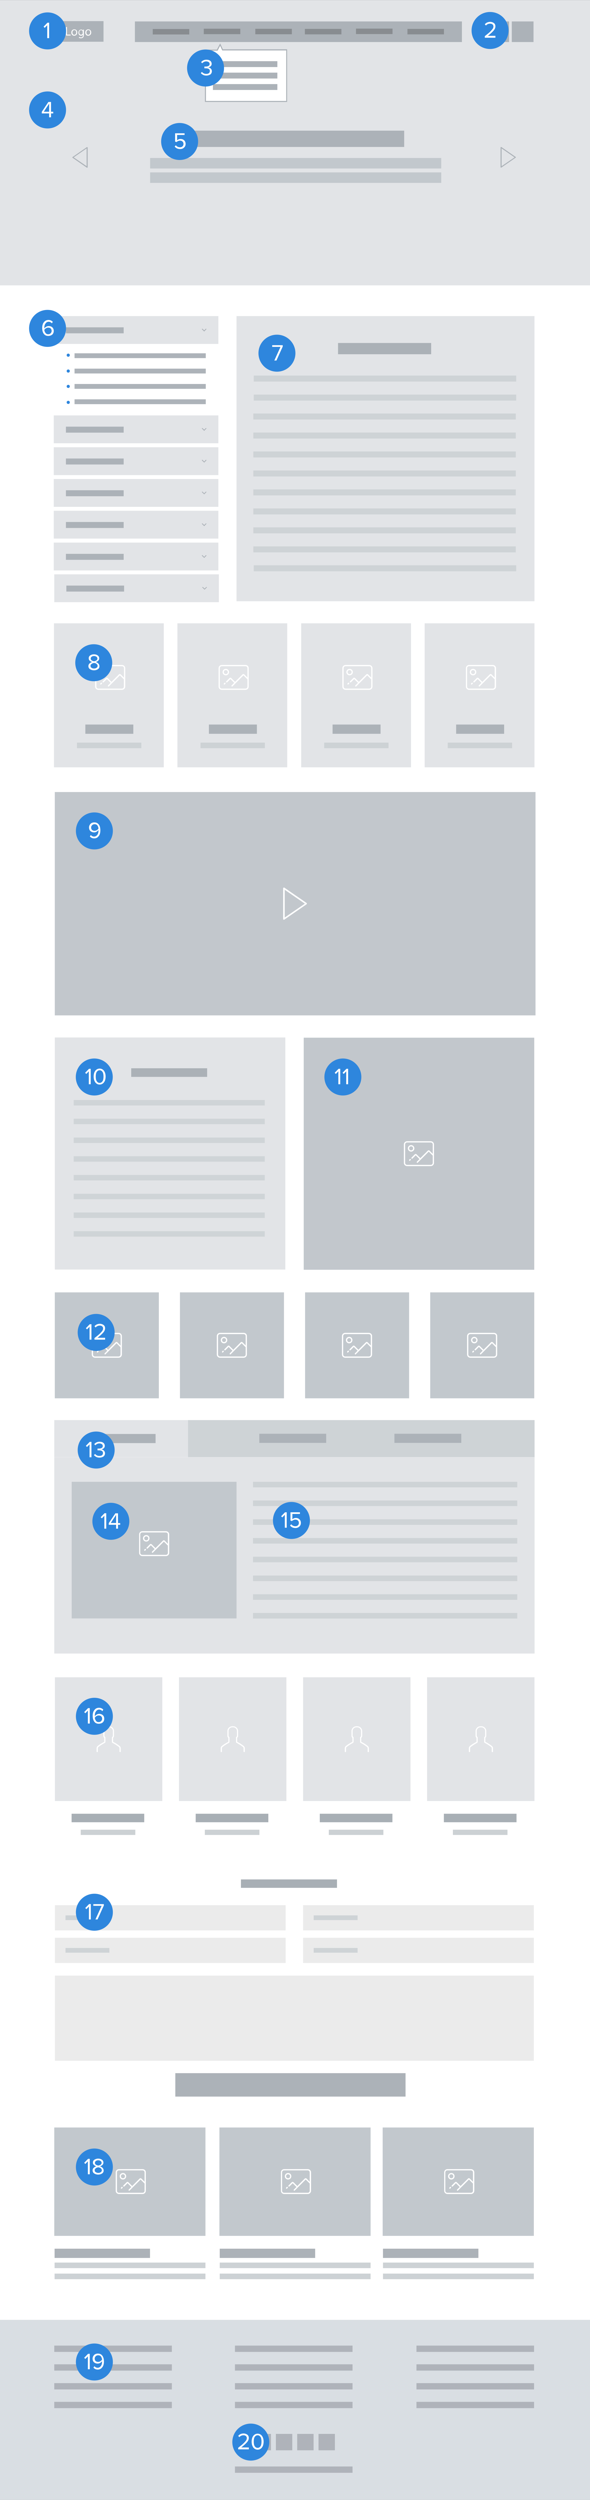 <svg id="Layer_1" xmlns="http://www.w3.org/2000/svg" viewBox="0 0 562 2378.3"><rect x="0" y="0" width="562" height="2378.3" fill="#333333" stroke="none"/><style>.st1{fill:#fff}.st2{fill:#e2e4e7}.st3{fill:#acb2b8}.st4{fill:#c2c8cd}.st5{fill:#fcfcfc}.st6{fill:#888c90}.st7{fill:#abb1b7}.st8{fill:#ced3d6}.st9{fill:#adb3b9}.st10{fill:#2d85dd}.st11{fill:#cdd2d5}.st13{fill:#afb3ba}.st14{fill:#c2c7cc}.st15{fill:#cfd4d7}.st16{fill:#a8afb5}.st17{fill:#ccd1d4}.st18{fill:#ebebeb}.st19{fill:#2e86dd}</style><path class="st1" d="M0 .1h562v2378.2H0z"/><path class="st2" d="M0 .1h562v271.4H0z"/><path class="st3" d="M177 124.3h208v15.5H177z"/><path class="st4" d="M143 164h277.3v10H143zM143 150.3h277.3v10H143z"/><path class="st3" d="M491.2 149.3l-13.6-9.4c-.1-.1-.3-.1-.5 0s-.3.2-.3.4V159c0 .2.1.3.3.4.1 0 .1.1.2.1s.2 0 .3-.1l13.6-9.4c.1-.1.2-.2.2-.4s-.1-.2-.2-.3zm-13.4 8.8v-16.9l12.3 8.5-12.3 8.4zM68.9 149.7c0 .2.1.3.2.4l13.6 9.4c.1.1.2.1.3.1.1 0 .1 0 .2-.1.2-.1.3-.2.3-.4v-18.7c0-.2-.1-.3-.3-.4-.2-.1-.3-.1-.5 0l-13.6 9.4c-.1 0-.2.1-.2.3zm1.3 0l12.3-8.5v16.9l-12.3-8.4zM128.5 20.4H440V40H128.5zM487.5 20.4h20.7V40h-20.7zM464.2 20.4h20.7V40h-20.7zM52 20.1h46.6v19.6H52z"/><path class="st5" d="M62.8 25.7h1v7.2h3.5v.9h-4.5v-8.1zM73.6 30.9c0 2.1-1.5 3.1-2.9 3.1-1.6 0-2.8-1.2-2.8-3 0-1.9 1.3-3.1 2.9-3.1 1.6 0 2.8 1.2 2.8 3zm-4.6 0c0 1.3.7 2.2 1.8 2.2 1 0 1.8-.9 1.8-2.3 0-1-.5-2.2-1.7-2.2-1.4.1-1.9 1.2-1.9 2.3zM79.9 28v5c0 1.3-.3 2.1-.8 2.7-.6.5-1.4.7-2.1.7-.7 0-1.5-.2-1.9-.5l.3-.8c.4.2 1 .5 1.7.5 1.1 0 1.9-.6 1.9-2V33c-.3.5-.9 1-1.8 1-1.4 0-2.5-1.2-2.5-2.8 0-2 1.3-3.1 2.6-3.1 1 0 1.6.5 1.8 1v-.9h.8zm-1.1 2.3c0-.2 0-.3-.1-.5-.2-.6-.7-1.1-1.5-1.1-1 0-1.7.9-1.7 2.2 0 1.1.6 2.1 1.7 2.1.6 0 1.2-.4 1.5-1.1.1-.2.1-.4.1-.6v-1zM86.9 30.9c0 2.1-1.5 3.1-2.9 3.1-1.6 0-2.8-1.2-2.8-3 0-1.9 1.3-3.1 2.9-3.1 1.6 0 2.8 1.2 2.8 3zm-4.6 0c0 1.3.7 2.2 1.8 2.2 1 0 1.8-.9 1.8-2.3 0-1-.5-2.2-1.7-2.2-1.4.1-1.9 1.2-1.9 2.3z"/><path class="st6" d="M194.1 27.3h34.8v5.2h-34.8zM243.2 27.4H278v5.2h-34.8zM290.4 27.5h34.8v5.2h-34.8zM339.1 27.2h34.8v5.2h-34.8zM388.1 27.5h34.8v5.2h-34.8zM145.5 27.6h34.8v5.2h-34.8z"/><path class="st1" d="M209.8 42.5l-2.8 5.3h-11.2v48.7h77.3v-49h-61z"/><path class="st3" d="M273.6 97h-78.4V47.2h11.4l3.1-5.9 2.6 5.6h61.2V97zm-77.4-1h76.4V48h-60.9l-2-4.4-2.4 4.6h-11.1V96z"/><path class="st3" d="M202.8 58.2h61.4v5.6h-61.4zM202.8 80h61.4v5.6h-61.4zM202.8 69.1h61.4v5.6h-61.4z"/><path class="st2" d="M225.3 300.7h283.8V572H225.3z"/><path class="st7" d="M322 326.3h88.7V337H322z"/><path class="st8" d="M241.7 357.3h250v5.7h-250zM241.7 375.4h250v5.7h-250zM241.3 393.4h250v5.7h-250zM241.3 411.5h250v5.7h-250zM241.3 429.5h250v5.7h-250zM241.3 447.6h250v5.7h-250zM241.3 465.6h250v5.7h-250zM241.3 483.7h250v5.7h-250zM241.3 501.7h250v5.7h-250zM241.3 519.8h250v5.7h-250zM241.7 537.8h250v5.7h-250z"/><path class="st2" d="M51.2 300.7H208v26.5H51.2z"/><path class="st3" d="M62.8 311.4h55v5.7h-55z"/><path class="st3" d="M196.7 313.1l-.5-.5-1.7 1.7-1.8-1.7-.5.5 2.3 2.3z" id="chevron-right"/><path class="st2" d="M51.2 395.2H208v26.5H51.2z"/><path class="st3" d="M62.8 405.9h55v5.7h-55z"/><path class="st3" d="M196.7 407.6l-.5-.5-1.7 1.7-1.8-1.7-.5.5 2.3 2.3z" id="chevron-right_1_"/><path class="st2" d="M51.2 425.5H208V452H51.2z"/><path class="st3" d="M62.8 436.2h55v5.7h-55z"/><path class="st3" d="M196.7 437.9l-.5-.6-1.7 1.8-1.8-1.8-.5.6 2.3 2.2z" id="chevron-right_2_"/><path class="st2" d="M51.2 455.7H208v26.5H51.2z"/><path class="st3" d="M62.8 466.4h55v5.7h-55z"/><path class="st3" d="M196.7 468.1l-.5-.5-1.7 1.7-1.8-1.7-.5.5 2.3 2.2z" id="chevron-right_3_"/><path class="st2" d="M51.2 485.9H208v26.5H51.2z"/><path class="st3" d="M62.8 496.6h55v5.7h-55z"/><path class="st3" d="M196.7 498.3l-.5-.5-1.7 1.7-1.8-1.7-.5.5 2.3 2.3z" id="chevron-right_4_"/><path class="st2" d="M51.2 516.2H208v26.5H51.2z"/><path class="st3" d="M62.8 526.9h55v5.7h-55z"/><path class="st3" d="M196.7 528.6l-.5-.6-1.7 1.8-1.8-1.8-.5.6 2.3 2.2z" id="chevron-right_5_"/><path class="st2" d="M51.7 546.4h156.8v26.5H51.7z"/><path class="st3" d="M63.2 557.1h55v5.7h-55z"/><path class="st3" d="M197.1 558.8l-.5-.5-1.7 1.7-1.8-1.7-.5.5 2.3 2.2z" id="chevron-right_6_"/><path class="st9" d="M71 336.1h125v4.6H71zM71 350.7h125v4.6H71zM71 365.3h125v4.6H71zM71 379.9h125v4.6H71z"/><circle class="st10" cx="65" cy="337.9" r="1.5"/><circle class="st10" cx="65" cy="353" r="1.5"/><circle class="st10" cx="65" cy="367.6" r="1.5"/><circle class="st10" cx="65" cy="382.8" r="1.5"/><path class="st2" d="M51.4 593H156v137H51.4z"/><path class="st3" d="M81.3 689.3H127v8.8H81.3z"/><path class="st11" d="M73.3 706.5h61.3v5.3H73.3z"/><path class="st1" d="M116.2 632.6H93.7c-1.7 0-3.1 1.4-3.1 3.1v17.5c0 1.7 1.4 3.1 3.1 3.1h22.5c1.7 0 3.1-1.4 3.1-3.1v-17.5c0-1.7-1.4-3.1-3.1-3.1zm1.8 12l-3-3c-.5-.5-1.2-.5-1.7 0l-7.1 7.1-3.6-3.6c-.5-.5-1.3-.5-1.7 0l-3.1 3.1c-.2.2-.2.6 0 .9s.6.2.9 0l3.1-3.1 3.6 3.6-2.5 2.5c-.2.2-.2.6 0 .9.1.1.3.2.4.2s.3-.1.4-.2l10.5-10.5 3.7 3.7.1.1v6.9c0 1-.8 1.9-1.9 1.9H93.7c-1 0-1.9-.8-1.9-1.9v-17.5c0-1 .8-1.9 1.9-1.9h22.5c1 0 1.9.8 1.9 1.9v8.9z"/><path class="st1" d="M96.2 649.6l-.6.6c-.2.2-.2.6 0 .9.1.1.3.2.4.2s.3-.1.4-.2l.6-.6c.2-.2.2-.6 0-.9s-.5-.2-.8 0zM97.4 636.3c-1.7 0-3.1 1.4-3.1 3.1 0 1.7 1.4 3.1 3.1 3.1 1.7 0 3.1-1.4 3.1-3.1.1-1.7-1.3-3.1-3.1-3.1zm0 5c-1 0-1.9-.8-1.9-1.9s.8-1.9 1.9-1.9c1 0 1.9.8 1.9 1.9s-.8 1.9-1.9 1.9z"/><path class="st4" d="M51.7 2024h144v103.1h-144z"/><path class="st3" d="M52 2139.3h90.9v8.8H52z"/><path class="st11" d="M52 2152.5h143.7v5.3H52zM52 2163h143.7v5.3H52z"/><path class="st1" d="M135.8 2063.6h-22.5c-1.7 0-3.1 1.4-3.1 3.1v17.5c0 1.7 1.4 3.1 3.1 3.1h22.5c1.7 0 3.1-1.4 3.1-3.1v-17.5c.1-1.7-1.3-3.1-3.1-3.1zm1.9 12l-3-3c-.5-.5-1.2-.5-1.7 0l-7.1 7.1-3.6-3.6c-.5-.5-1.3-.5-1.7 0l-3.1 3.1c-.2.2-.2.6 0 .9.2.2.6.2.9 0l3.1-3.1 3.6 3.6-2.5 2.5c-.2.2-.2.6 0 .9.1.1.3.2.4.2s.3-.1.4-.2l10.5-10.5 3.7 3.7.1.1v6.9c0 1-.8 1.9-1.9 1.9h-22.5c-1 0-1.9-.8-1.9-1.9v-17.5c0-1 .8-1.9 1.9-1.9h22.5c1 0 1.9.8 1.9 1.9v8.9z"/><path class="st1" d="M115.9 2080.6l-.6.6c-.2.2-.2.6 0 .9.1.1.3.2.4.2s.3-.1.4-.2l.6-.6c.2-.2.2-.6 0-.9s-.6-.2-.8 0zM117.1 2067.3c-1.7 0-3.1 1.4-3.1 3.1s1.4 3.1 3.1 3.1c1.7 0 3.1-1.4 3.1-3.1s-1.4-3.1-3.1-3.1zm0 5c-1 0-1.9-.8-1.9-1.9s.8-1.9 1.9-1.9c1 0 1.9.8 1.9 1.9s-.9 1.9-1.9 1.9z"/><path class="st4" d="M209 2024h144v103.1H209z"/><path class="st3" d="M209.3 2139.3h90.9v8.8h-90.9z"/><path class="st11" d="M209.3 2152.5H353v5.3H209.3zM209.3 2163H353v5.3H209.3z"/><path class="st1" d="M293.2 2063.6h-22.5c-1.7 0-3.1 1.4-3.1 3.1v17.5c0 1.7 1.4 3.1 3.1 3.1h22.5c1.7 0 3.1-1.4 3.1-3.1v-17.5c0-1.7-1.4-3.1-3.1-3.1zm1.8 12l-3-3c-.5-.5-1.2-.5-1.7 0l-7.1 7.1-3.6-3.6c-.5-.5-1.3-.5-1.7 0l-3.1 3.1c-.2.2-.2.6 0 .9.2.2.6.2.9 0l3.1-3.1 3.6 3.6-2.5 2.5c-.2.2-.2.6 0 .9.1.1.3.2.4.2s.3-.1.4-.2l10.5-10.5 3.7 3.7.1.1v6.9c0 1-.8 1.9-1.9 1.9h-22.5c-1 0-1.9-.8-1.9-1.9v-17.5c0-1 .8-1.9 1.9-1.9h22.5c1 0 1.9.8 1.9 1.9v8.9z"/><path class="st1" d="M273.2 2080.6l-.6.6c-.2.2-.2.6 0 .9.1.1.3.2.4.2s.3-.1.4-.2l.6-.6c.2-.2.2-.6 0-.9s-.5-.2-.8 0zM274.4 2067.3c-1.7 0-3.1 1.4-3.1 3.1s1.4 3.1 3.1 3.1 3.1-1.4 3.1-3.1-1.3-3.1-3.1-3.1zm0 5c-1 0-1.9-.8-1.9-1.9s.8-1.9 1.9-1.9 1.9.8 1.9 1.9-.8 1.9-1.9 1.9z"/><path class="st4" d="M364.5 2024h144v103.1h-144z"/><path class="st3" d="M364.8 2139.3h90.9v8.8h-90.9z"/><path class="st11" d="M364.8 2152.5h143.7v5.3H364.8zM364.8 2163h143.7v5.3H364.8z"/><path class="st1" d="M448.7 2063.6h-22.5c-1.7 0-3.1 1.4-3.1 3.1v17.5c0 1.7 1.4 3.1 3.1 3.1h22.5c1.7 0 3.1-1.4 3.1-3.1v-17.5c0-1.7-1.4-3.1-3.1-3.1zm1.8 12l-3-3c-.5-.5-1.2-.5-1.7 0l-7.1 7.1-3.6-3.6c-.5-.5-1.3-.5-1.7 0l-3.1 3.1c-.2.2-.2.6 0 .9.2.2.6.2.9 0l3.1-3.1 3.6 3.6-2.5 2.5c-.2.2-.2.6 0 .9.1.1.3.2.4.2.2 0 .3-.1.4-.2l10.5-10.5 3.7 3.7.1.1v6.9c0 1-.8 1.9-1.9 1.9h-22.5c-1 0-1.9-.8-1.9-1.9v-17.5c0-1 .8-1.9 1.9-1.9h22.5c1 0 1.9.8 1.9 1.9v8.9z"/><path class="st1" d="M428.7 2080.6l-.6.6c-.2.2-.2.6 0 .9.1.1.3.2.4.2s.3-.1.4-.2l.6-.6c.2-.2.2-.6 0-.9-.1-.2-.5-.2-.8 0zM429.9 2067.3c-1.7 0-3.1 1.4-3.1 3.1s1.4 3.1 3.1 3.1 3.1-1.4 3.1-3.1-1.3-3.1-3.1-3.1zm0 5c-1 0-1.9-.8-1.9-1.9s.8-1.9 1.9-1.9 1.9.8 1.9 1.9-.8 1.9-1.9 1.9z"/><path class="st2" d="M169 593h104.6v137H169z"/><path class="st3" d="M199 689.3h45.7v8.8H199z"/><path class="st11" d="M191 706.5h61.3v5.3H191z"/><path class="st1" d="M233.8 632.6h-22.5c-1.7 0-3.1 1.4-3.1 3.1v17.5c0 1.7 1.4 3.1 3.1 3.1h22.5c1.7 0 3.1-1.4 3.1-3.1v-17.5c.1-1.7-1.3-3.1-3.1-3.1zm1.9 12l-3-3c-.5-.5-1.2-.5-1.7 0l-7.1 7.1-3.6-3.6c-.5-.5-1.3-.5-1.7 0l-3.1 3.1c-.2.2-.2.6 0 .9.2.2.6.2.9 0l3.1-3.1 3.6 3.6-2.5 2.5c-.2.2-.2.6 0 .9.1.1.3.2.4.2s.3-.1.4-.2l10.5-10.5 3.7 3.7.1.1v6.9c0 1-.8 1.9-1.9 1.9h-22.5c-1 0-1.9-.8-1.9-1.9v-17.5c0-1 .8-1.9 1.9-1.9h22.5c1 0 1.9.8 1.9 1.9v8.9z"/><path class="st1" d="M213.9 649.6l-.6.6c-.2.2-.2.6 0 .9.1.1.3.2.4.2s.3-.1.4-.2l.6-.6c.2-.2.2-.6 0-.9s-.6-.2-.8 0zM215.1 636.3c-1.7 0-3.1 1.4-3.1 3.1 0 1.7 1.4 3.1 3.1 3.1 1.7 0 3.1-1.4 3.1-3.1 0-1.7-1.4-3.1-3.1-3.1zm0 5c-1 0-1.9-.8-1.9-1.9s.8-1.9 1.9-1.9c1 0 1.9.8 1.9 1.9s-.9 1.9-1.9 1.9z"/><path class="st2" d="M286.9 593h104.6v137H286.9z"/><path class="st3" d="M316.8 689.3h45.7v8.8h-45.7z"/><path class="st11" d="M308.8 706.5h61.3v5.3h-61.3z"/><path class="st1" d="M351.7 632.6h-22.5c-1.7 0-3.1 1.4-3.1 3.1v17.5c0 1.7 1.4 3.1 3.1 3.1h22.5c1.7 0 3.1-1.4 3.1-3.1v-17.5c0-1.7-1.4-3.1-3.1-3.1zm1.9 12l-3-3c-.5-.5-1.2-.5-1.7 0l-7.1 7.1-3.6-3.6c-.5-.5-1.3-.5-1.7 0l-3.1 3.1c-.2.2-.2.6 0 .9.2.2.6.2.9 0l3.1-3.1 3.6 3.6-2.5 2.5c-.2.2-.2.6 0 .9.1.1.3.2.4.2.2 0 .3-.1.4-.2l10.5-10.5 3.7 3.7.1.1v6.9c0 1-.8 1.9-1.9 1.9h-22.5c-1 0-1.9-.8-1.9-1.9v-17.5c0-1 .8-1.9 1.9-1.9h22.5c1 0 1.9.8 1.9 1.9v8.9z"/><path class="st1" d="M331.7 649.6l-.6.6c-.2.2-.2.6 0 .9.1.1.3.2.4.2s.3-.1.4-.2l.6-.6c.2-.2.2-.6 0-.9-.1-.2-.5-.2-.8 0zM333 636.3c-1.7 0-3.1 1.4-3.1 3.1 0 1.7 1.4 3.1 3.1 3.1s3.1-1.4 3.1-3.1c0-1.7-1.4-3.1-3.1-3.1zm0 5c-1 0-1.9-.8-1.9-1.9s.8-1.9 1.9-1.9 1.9.8 1.9 1.9-.9 1.9-1.9 1.9z"/><path class="st2" d="M404.5 593h104.6v137H404.5z"/><path class="st3" d="M434.5 689.3h45.7v8.8h-45.7z"/><path class="st11" d="M426.5 706.5h61.3v5.3h-61.3z"/><path class="st1" d="M469.4 632.6h-22.5c-1.7 0-3.1 1.4-3.1 3.1v17.5c0 1.7 1.4 3.1 3.1 3.1h22.5c1.7 0 3.1-1.4 3.1-3.1v-17.5c0-1.7-1.4-3.1-3.1-3.1zm1.8 12l-3-3c-.5-.5-1.2-.5-1.7 0l-7.1 7.1-3.6-3.6c-.5-.5-1.3-.5-1.7 0l-3.1 3.1c-.2.2-.2.6 0 .9s.6.2.9 0l3.1-3.1 3.6 3.6-2.5 2.5c-.2.2-.2.6 0 .9.1.1.3.2.4.2s.3-.1.4-.2l10.5-10.5 3.7 3.7.1.1v6.9c0 1-.8 1.9-1.9 1.9h-22.5c-1 0-1.9-.8-1.9-1.9v-17.5c0-1 .8-1.9 1.9-1.9h22.5c1 0 1.9.8 1.9 1.9v8.9z"/><path class="st1" d="M449.4 649.6l-.6.6c-.2.2-.2.6 0 .9.1.1.3.2.4.2s.3-.1.4-.2l.6-.6c.2-.2.2-.6 0-.9s-.5-.2-.8 0zM450.6 636.3c-1.7 0-3.1 1.4-3.1 3.1 0 1.7 1.4 3.1 3.1 3.1s3.1-1.4 3.1-3.1c0-1.7-1.4-3.1-3.1-3.1zm0 5c-1 0-1.9-.8-1.9-1.9s.8-1.9 1.9-1.9 1.9.8 1.9 1.9-.8 1.9-1.9 1.9z"/><path class="st8" d="M179 1351h330.2v35.3H179z"/><path class="st2" d="M51.7 1351H179v35.3H51.7zM51.7 1386.4h457.5v186.7H51.7z"/><path class="st3" d="M247 1364h63.7v8.7H247zM84.5 1364.2h63.7v8.7H84.5zM375.7 1364h63.7v8.7h-63.7z"/><path class="st4" d="M68.3 1409.7h157v130h-157z"/><path class="st8" d="M241 1409.7h251.7v5.3H241zM241 1427.5h251.7v5.3H241zM241 1445.4h251.7v5.3H241zM241 1463.2h251.7v5.3H241zM241 1481h251.7v5.3H241zM241 1498.9h251.7v5.3H241zM241 1516.7h251.7v5.3H241zM241 1534.5h251.7v5.3H241z"/><path class="st1" d="M158.1 1456.7h-22.5c-1.7 0-3.1 1.4-3.1 3.1v17.5c0 1.7 1.4 3.1 3.1 3.1h22.5c1.7 0 3.1-1.4 3.1-3.1v-17.5c0-1.7-1.4-3.1-3.1-3.1zm1.8 12l-3-3c-.5-.5-1.2-.5-1.7 0l-7.1 7.1-3.6-3.6c-.5-.5-1.3-.5-1.7 0l-3.1 3.1c-.2.2-.2.6 0 .9.2.2.6.2.9 0l3.1-3.1 3.6 3.6-2.5 2.5c-.2.2-.2.6 0 .9.1.1.3.2.4.2s.3-.1.4-.2l10.5-10.5 3.7 3.7.1.1v6.9c0 1-.8 1.9-1.9 1.9h-22.5c-1 0-1.9-.8-1.9-1.9v-17.5c0-1 .8-1.9 1.9-1.9H158c1 0 1.9.8 1.9 1.9v8.9z"/><path class="st1" d="M138.1 1473.7l-.6.6c-.2.2-.2.6 0 .9.1.1.3.2.4.2s.3-.1.4-.2l.6-.6c.2-.2.2-.6 0-.9-.1-.2-.5-.2-.8 0zM139.3 1460.4c-1.7 0-3.1 1.4-3.1 3.1 0 1.7 1.4 3.1 3.1 3.1s3.1-1.4 3.1-3.1c.1-1.7-1.3-3.1-3.1-3.1zm0 5c-1 0-1.9-.8-1.9-1.9 0-1 .8-1.9 1.9-1.9s1.9.8 1.9 1.9c0 1.1-.8 1.9-1.9 1.9z"/><path fill="#d9dee3" d="M0 2207h562.3v171.3H0z"/><path class="st13" d="M223.8 2231.5h112v6h-112zM223.8 2249.3h112v6h-112zM223.8 2267.2h112v6h-112zM223.8 2285h112v6h-112zM223.8 2346.5h112v6h-112zM51.7 2231.5h112v6h-112zM51.7 2249.3h112v6h-112zM51.7 2267.2h112v6h-112z"/><g><path class="st13" d="M51.7 2285h112v6h-112z"/></g><g><path class="st13" d="M396.7 2231.5h112v6h-112z"/></g><g><path class="st13" d="M396.7 2249.3h112v6h-112z"/></g><g><path class="st13" d="M396.7 2267.2h112v6h-112z"/></g><g><path class="st13" d="M396.7 2285h112v6h-112z"/></g><g><path class="st13" d="M303.4 2315.5H319v15.6h-15.6z"/></g><g><path class="st13" d="M283.1 2315.5h15.6v15.6h-15.6z"/></g><g><path class="st13" d="M262.8 2315.5h15.6v15.6h-15.6z"/></g><g><path class="st13" d="M242.5 2315.5h15.6v15.6h-15.6z"/></g><g><path class="st14" d="M52.2 753.5h457.9V966H52.2z"/></g><g><path class="st1" d="M292.1 859.1l-21.2-14.6c-.2-.2-.5-.2-.8 0-.2.1-.4.4-.4.6v29.2c0 .3.2.5.4.6.1.1.2.1.3.1.1 0 .3 0 .4-.1l21.2-14.6c.2-.1.3-.4.3-.6s0-.4-.2-.6zm-20.9 13.8v-26.4l19.2 13.2-19.2 13.2z"/></g><g><path class="st14" d="M289.3 987.2h219.6V1208H289.3z"/></g><g><path class="st2" d="M52.2 987h219.6v220.8H52.2z"/></g><g><path class="st7" d="M125 1016.3h72.3v8.2H125z"/></g><g><path class="st15" d="M70.2 1046.5h182v5.2h-182z"/></g><g><path class="st15" d="M70.2 1064.3h182v5.2h-182z"/></g><g><path class="st15" d="M70.2 1082.2h182v5.2h-182z"/></g><g><path class="st15" d="M70.2 1100h182v5.2h-182z"/></g><g><path class="st15" d="M70.2 1117.8h182v5.2h-182z"/></g><g><path class="st15" d="M70.2 1135.7h182v5.2h-182z"/></g><g><path class="st15" d="M70.2 1153.5h182v5.2h-182z"/></g><g><path class="st15" d="M70.2 1171.3h182v5.2h-182z"/></g><g><path class="st1" d="M410.3 1085.7h-22.5c-1.7 0-3.1 1.4-3.1 3.1v17.5c0 1.7 1.4 3.1 3.1 3.1h22.5c1.7 0 3.1-1.4 3.1-3.1v-17.5c0-1.7-1.4-3.1-3.1-3.1zm1.9 12l-3-3c-.5-.5-1.2-.5-1.7 0l-7.1 7.1-3.6-3.6c-.5-.5-1.3-.5-1.7 0l-3.1 3.1c-.2.2-.2.6 0 .9.2.2.6.2.9 0l3.1-3.1 3.6 3.6-2.5 2.5c-.2.2-.2.6 0 .9.1.1.3.2.4.2.2 0 .3-.1.4-.2l10.5-10.5 3.7 3.7.1.1v6.9c0 1-.8 1.9-1.9 1.9h-22.5c-1 0-1.9-.8-1.9-1.9v-17.5c0-1 .8-1.9 1.9-1.9h22.5c1 0 1.9.8 1.9 1.9v8.9z"/><path class="st1" d="M390.4 1102.7l-.6.6c-.2.2-.2.6 0 .9.1.1.3.2.4.2s.3-.1.4-.2l.6-.6c.2-.2.2-.6 0-.9-.2-.2-.6-.2-.8 0zM391.6 1089.4c-1.7 0-3.1 1.4-3.1 3.1 0 1.7 1.4 3.1 3.1 3.1s3.1-1.4 3.1-3.1c0-1.7-1.4-3.1-3.1-3.1zm0 5c-1 0-1.9-.8-1.9-1.9 0-1 .8-1.9 1.9-1.9s1.9.8 1.9 1.9c0 1.1-.9 1.9-1.9 1.9z"/></g><g><path class="st4" d="M52.2 1229.5h99.1v100.8H52.2z"/><path class="st1" d="M112.9 1268H90.5c-1.7 0-3.1 1.4-3.1 3.1v17.5c0 1.7 1.4 3.1 3.1 3.1H113c1.7 0 3.1-1.4 3.1-3.1v-17.5c0-1.7-1.4-3.1-3.2-3.1zm1.9 12l-3-3c-.5-.5-1.2-.5-1.7 0l-7.1 7.1-3.6-3.6c-.5-.5-1.3-.5-1.7 0l-3.1 3.1c-.2.2-.2.6 0 .9.2.2.6.2.9 0l3.1-3.1 3.6 3.6-2.5 2.5c-.2.2-.2.6 0 .9.1.1.3.2.4.2s.3-.1.4-.2l10.5-10.5 3.7 3.7.1.1v6.9c0 1-.8 1.9-1.9 1.9H90.5c-1 0-1.9-.8-1.9-1.9v-17.5c0-1 .8-1.9 1.9-1.9H113c1 0 1.9.8 1.9 1.9v8.9z"/><path class="st1" d="M93 1285.1l-.6.6c-.2.2-.2.6 0 .9.1.1.3.2.4.2s.3-.1.4-.2l.6-.6c.2-.2.2-.6 0-.9-.2-.3-.6-.3-.8 0zM94.2 1271.8c-1.7 0-3.1 1.4-3.1 3.1s1.4 3.1 3.1 3.1c1.7 0 3.1-1.4 3.1-3.1s-1.4-3.1-3.1-3.1zm0 5c-1 0-1.9-.8-1.9-1.9 0-1 .8-1.9 1.9-1.9 1 0 1.9.8 1.9 1.9 0 1-.9 1.9-1.9 1.9z"/></g><g><path class="st4" d="M171.4 1229.5h99.1v100.8h-99.1z"/><path class="st1" d="M232.1 1268h-22.5c-1.7 0-3.1 1.4-3.1 3.1v17.5c0 1.7 1.4 3.1 3.1 3.1h22.5c1.7 0 3.1-1.4 3.1-3.1v-17.5c.1-1.7-1.3-3.1-3.1-3.1zm1.9 12l-3-3c-.5-.5-1.2-.5-1.7 0l-7.1 7.1-3.6-3.6c-.5-.5-1.3-.5-1.7 0l-3.1 3.1c-.2.2-.2.6 0 .9s.6.2.9 0l3.1-3.1 3.6 3.6-2.5 2.5c-.2.2-.2.6 0 .9.1.1.3.2.4.2s.3-.1.4-.2l10.5-10.5 3.7 3.7.1.1v6.9c0 1-.8 1.9-1.9 1.9h-22.5c-1 0-1.9-.8-1.9-1.9v-17.5c0-1 .8-1.9 1.9-1.9h22.5c1 0 1.9.8 1.9 1.9v8.9z"/><path class="st1" d="M212.2 1285.1l-.6.6c-.2.2-.2.6 0 .9.1.1.3.2.4.2s.3-.1.4-.2l.6-.6c.2-.2.2-.6 0-.9s-.5-.3-.8 0zM213.4 1271.8c-1.7 0-3.1 1.4-3.1 3.1s1.4 3.1 3.1 3.1 3.1-1.4 3.1-3.1-1.4-3.1-3.1-3.1zm0 5c-1 0-1.9-.8-1.9-1.9 0-1 .8-1.9 1.9-1.9s1.9.8 1.9 1.9c0 1-.9 1.9-1.9 1.9z"/></g><g><path class="st4" d="M290.6 1229.5h99.1v100.8h-99.1z"/><path class="st1" d="M351.3 1268h-22.5c-1.7 0-3.1 1.4-3.1 3.1v17.5c0 1.7 1.4 3.1 3.1 3.1h22.5c1.7 0 3.1-1.4 3.1-3.1v-17.5c.1-1.7-1.3-3.1-3.1-3.1zm1.9 12l-3-3c-.5-.5-1.2-.5-1.7 0l-7.1 7.1-3.6-3.6c-.5-.5-1.3-.5-1.7 0l-3.1 3.1c-.2.2-.2.6 0 .9s.6.2.9 0l3.1-3.1 3.6 3.6-2.5 2.5c-.2.2-.2.6 0 .9.1.1.3.2.4.2s.3-.1.4-.2l10.5-10.5 3.7 3.7.1.1v6.9c0 1-.8 1.9-1.9 1.9h-22.5c-1 0-1.9-.8-1.9-1.9v-17.5c0-1 .8-1.9 1.9-1.9h22.5c1 0 1.9.8 1.9 1.9v8.9z"/><path class="st1" d="M331.4 1285.1l-.6.6c-.2.2-.2.6 0 .9.1.1.3.2.4.2s.3-.1.4-.2l.6-.6c.2-.2.2-.6 0-.9s-.5-.3-.8 0zM332.6 1271.8c-1.7 0-3.1 1.4-3.1 3.1s1.4 3.1 3.1 3.1c1.7 0 3.1-1.4 3.1-3.1s-1.4-3.1-3.1-3.1zm0 5c-1 0-1.9-.8-1.9-1.9 0-1 .8-1.9 1.9-1.9 1 0 1.9.8 1.9 1.9 0 1-.8 1.9-1.9 1.9z"/></g><g><path class="st4" d="M409.8 1229.5h99.1v100.8h-99.1z"/><path class="st1" d="M470.5 1268H448c-1.7 0-3.1 1.4-3.1 3.1v17.5c0 1.7 1.4 3.1 3.1 3.1h22.5c1.7 0 3.1-1.4 3.1-3.1v-17.5c.1-1.7-1.3-3.1-3.1-3.1zm1.9 12l-3-3c-.5-.5-1.2-.5-1.7 0l-7.1 7.1-3.6-3.6c-.5-.5-1.3-.5-1.7 0l-3.1 3.1c-.2.2-.2.6 0 .9s.6.2.9 0l3.1-3.1 3.6 3.6-2.5 2.5c-.2.2-.2.6 0 .9.1.1.3.2.4.2s.3-.1.4-.2l10.5-10.5 3.7 3.7.1.1v6.9c0 1-.8 1.9-1.9 1.9H448c-1 0-1.9-.8-1.9-1.9v-17.5c0-1 .8-1.9 1.9-1.9h22.5c1 0 1.9.8 1.9 1.9v8.9z"/><path class="st1" d="M450.6 1285.1l-.6.6c-.2.2-.2.6 0 .9.1.1.3.2.4.2s.3-.1.4-.2l.6-.6c.2-.2.2-.6 0-.9s-.5-.3-.8 0zM451.8 1271.8c-1.7 0-3.1 1.4-3.1 3.1s1.4 3.1 3.1 3.1c1.7 0 3.1-1.4 3.1-3.1s-1.4-3.1-3.1-3.1zm0 5c-1 0-1.9-.8-1.9-1.9 0-1 .8-1.9 1.9-1.9s1.9.8 1.9 1.9c0 1-.8 1.9-1.9 1.9z"/></g><g><path class="st2" d="M52.3 1595.7h102.3v117.7H52.3z"/><path class="st16" d="M68.2 1725.5h69.2v8.1H68.2z"/><path class="st17" d="M76.9 1740.7h52v5h-52z"/><path class="st1" d="M100.4 1657.3v-4.3c0-.2-.1-.4-.2-.5-.4-.3-.7-.7-.7-1.2v-4.5c0-1.9 1.6-3.5 3.5-3.5h1c1.9 0 3.5 1.6 3.5 3.5v4.5c0 .5-.2.9-.7 1.2-.2.1-.2.3-.2.5v4.3c0 .3.2.5.4.7.6.3 3.5 1.8 6.2 4 .4.3.6.8.6 1.2v3.1c0 .3.2.6.6.6.3 0 .6-.2.6-.6v-3.1c0-.8-.4-1.6-1-2.1-2.6-2.1-5.4-3.6-6.3-4v-3.8c.6-.5.9-1.2.9-1.9v-4.5c0-2.5-2.1-4.6-4.6-4.6h-1c-2.5 0-4.6 2.1-4.6 4.6v4.5c0 .8.3 1.5.9 1.9v3.8c-.9.5-3.7 1.9-6.3 4-.6.5-1 1.3-1 2.1v3.1c0 .3.2.6.6.6s.6-.2.6-.6v-3.1c0-.5.2-.9.6-1.2 2.7-2.2 5.7-3.7 6.2-4 .2-.2.4-.5.4-.7z"/></g><g><path class="st2" d="M170.5 1595.7h102.3v117.7H170.5z"/><path class="st16" d="M186.4 1725.5h69.2v8.1h-69.2z"/><path class="st17" d="M195.1 1740.7h52v5h-52z"/><path class="st1" d="M218.6 1657.3v-4.3c0-.2-.1-.4-.2-.5-.4-.3-.7-.7-.7-1.2v-4.5c0-1.9 1.6-3.5 3.5-3.5h1c1.9 0 3.5 1.6 3.5 3.5v4.5c0 .5-.2.9-.7 1.2-.2.1-.2.3-.2.5v4.3c0 .3.2.5.4.7.6.3 3.5 1.8 6.2 4 .4.3.6.8.6 1.2v3.1c0 .3.2.6.6.6.3 0 .6-.2.6-.6v-3.1c0-.8-.4-1.6-1-2.1-2.6-2.1-5.4-3.6-6.3-4v-3.8c.6-.5.9-1.2.9-1.9v-4.5c0-2.5-2.1-4.6-4.6-4.6h-1c-2.5 0-4.6 2.1-4.6 4.6v4.5c0 .8.3 1.5.9 1.9v3.8c-.9.5-3.7 1.9-6.3 4-.6.5-1 1.3-1 2.1v3.1c0 .3.2.6.6.6.3 0 .6-.2.6-.6v-3.1c0-.5.2-.9.6-1.2 2.7-2.2 5.7-3.7 6.2-4 .2-.2.4-.5.4-.7z"/></g><g><path class="st2" d="M288.7 1595.7H391v117.7H288.7z"/><path class="st16" d="M304.6 1725.5h69.2v8.1h-69.2z"/><path class="st17" d="M313.2 1740.7h52v5h-52z"/><path class="st1" d="M336.8 1657.3v-4.3c0-.2-.1-.4-.2-.5-.4-.3-.7-.7-.7-1.2v-4.5c0-1.9 1.6-3.5 3.5-3.5h1c1.9 0 3.5 1.6 3.5 3.5v4.5c0 .5-.2.9-.7 1.2-.2.1-.2.3-.2.5v4.3c0 .3.2.5.4.7.6.3 3.5 1.8 6.2 4 .4.3.6.8.6 1.2v3.1c0 .3.2.6.6.6.3 0 .6-.2.6-.6v-3.1c0-.8-.4-1.6-1-2.1-2.6-2.1-5.4-3.6-6.3-4v-3.8c.6-.5.9-1.2.9-1.9v-4.5c0-2.5-2.1-4.6-4.6-4.6h-1c-2.5 0-4.6 2.1-4.6 4.6v4.5c0 .8.3 1.5.9 1.9v3.8c-.9.5-3.7 1.9-6.3 4-.6.5-1 1.3-1 2.1v3.1c0 .3.2.6.6.6s.6-.2.6-.6v-3.1c0-.5.2-.9.6-1.2 2.7-2.2 5.7-3.7 6.2-4 .2-.2.4-.5.4-.7z"/></g><g><path class="st2" d="M406.8 1595.7h102.3v117.7H406.8z"/><path class="st16" d="M422.8 1725.5H492v8.1h-69.2z"/><path class="st17" d="M431.4 1740.7h52v5h-52z"/><path class="st1" d="M455 1657.3v-4.3c0-.2-.1-.4-.2-.5-.4-.3-.7-.7-.7-1.2v-4.5c0-1.9 1.6-3.5 3.5-3.5h1c1.9 0 3.5 1.6 3.5 3.5v4.5c0 .5-.2.9-.7 1.2-.2.1-.2.3-.2.5v4.3c0 .3.2.5.4.7.6.3 3.5 1.8 6.2 4 .4.3.6.8.6 1.2v3.1c0 .3.2.6.6.6.3 0 .6-.2.6-.6v-3.1c0-.8-.4-1.6-1-2.1-2.6-2.1-5.4-3.6-6.3-4v-3.8c.6-.5.9-1.2.9-1.9v-4.5c0-2.5-2.1-4.6-4.6-4.6h-1c-2.5 0-4.6 2.1-4.6 4.6v4.5c0 .8.3 1.5.9 1.9v3.8c-.9.5-3.7 1.9-6.3 4-.6.5-1 1.3-1 2.1v3.1c0 .3.2.6.6.6.3 0 .6-.2.6-.6v-3.1c0-.5.2-.9.6-1.2 2.7-2.2 5.7-3.7 6.2-4 .2-.2.4-.5.4-.7z"/></g><g><path class="st16" d="M229.5 1788H321v8h-91.5z"/></g><g><path class="st18" d="M288.7 1812.5h219.8v24H288.7z"/><path class="st8" d="M298.8 1822.2h41.8v4.5h-41.8z"/></g><g><path class="st18" d="M288.7 1843.5h219.8v24H288.7z"/><path class="st8" d="M298.8 1853.2h41.8v4.5h-41.8z"/></g><g><path class="st18" d="M52.3 1812.5h219.8v24H52.3z"/><path class="st8" d="M62.4 1822.2h41.8v4.5H62.4z"/></g><g><path class="st18" d="M52.3 1843.5h219.8v24H52.3z"/><path class="st8" d="M62.4 1853.2h41.8v4.5H62.4z"/></g><g><path class="st18" d="M52.3 1879.5h456.2v81H52.3z"/></g><g><path class="st3" d="M167 1972.3h219.3v22.3H167z"/></g><g><circle class="st19" cx="45.3" cy="29.4" r="17.6"/><path class="st1" d="M46.8 36.3H45V24l-2.4 2.5-1.1-1.1 3.7-3.8h1.6v14.7z"/></g><g><circle class="st19" cx="466.8" cy="29" r="17.6"/><path class="st1" d="M471.9 35.9h-10.1v-1.5c1.5-1.2 2.7-2.2 3.6-2.9.8-.7 1.7-1.5 2.4-2.3s1.3-1.5 1.7-2.1c.3-.6.5-1.2.5-1.9 0-.9-.3-1.5-.9-2s-1.3-.7-2.2-.7c-1.7 0-3 .6-4 1.8l-1.1-1.2c.6-.7 1.3-1.3 2.2-1.7.9-.4 1.9-.6 2.9-.6 1.3 0 2.5.4 3.5 1.1s1.5 1.8 1.5 3.2c0 1.4-.6 2.7-1.8 4.1-1.2 1.4-3 3-5.4 4.9h7.2v1.8z"/></g><g><circle class="st19" cx="195.8" cy="64.7" r="17.6"/><path class="st1" d="M196.5 71.9c-1.2 0-2.2-.2-3.1-.7-.9-.5-1.6-1-2.1-1.7l1.1-1.1c.4.6 1 1.1 1.7 1.4.7.4 1.5.5 2.4.5 1.1 0 1.9-.2 2.5-.7.6-.5.9-1.2.9-2 0-.9-.3-1.5-1-2-.7-.4-1.5-.6-2.7-.6h-1.5v-1.7h1.5c1 0 1.8-.2 2.5-.6s1-1 1-1.8-.3-1.4-.9-1.8c-.6-.4-1.4-.7-2.3-.7-1.5 0-2.8.6-3.9 1.8l-1-1.1c1.2-1.5 2.9-2.3 5-2.3 1.5 0 2.6.3 3.6 1 .9.7 1.4 1.7 1.4 2.9 0 1-.3 1.7-1 2.3-.6.6-1.4.9-2.2 1.1.8.1 1.6.4 2.3 1.1.7.6 1.1 1.5 1.1 2.6 0 1.2-.5 2.3-1.4 3-1.1.7-2.4 1.1-3.9 1.1z"/></g><g><circle class="st19" cx="45.3" cy="104.6" r="17.6"/><path class="st1" d="M48.6 111.6h-1.8v-3.7h-7v-1.5l6.3-9.4h2.5v9.3h2.1v1.6h-2.1v3.7zm-1.8-5.3v-7.7l-5.1 7.7h5.1z"/></g><g><circle class="st19" cx="45.3" cy="312.4" r="17.6"/><path class="st1" d="M45.9 319.6c-1 0-1.8-.2-2.6-.6-.7-.4-1.3-1-1.8-1.7-.4-.7-.8-1.5-1-2.4-.2-.9-.3-1.8-.3-2.9 0-1.4.2-2.6.6-3.7.4-1.1 1.1-2 2-2.8.9-.7 2-1.1 3.4-1.1 1.7 0 3 .6 4.1 1.8l-.9 1.4c-.9-1-1.9-1.5-3.1-1.5-.9 0-1.7.3-2.3.9-.6.6-1.1 1.3-1.4 2.1-.3.8-.4 1.8-.4 2.8v.6c.4-.6.9-1.1 1.7-1.6.8-.5 1.6-.7 2.5-.7 1.4 0 2.5.4 3.4 1.2s1.4 2 1.4 3.5c0 1.3-.5 2.5-1.4 3.4-1.1.9-2.4 1.3-3.9 1.3zm-.1-1.6c1.1 0 1.9-.3 2.5-1 .6-.6.9-1.4.9-2.1 0-1-.3-1.8-.9-2.4s-1.4-.8-2.4-.8c-.7 0-1.4.2-2.1.6s-1.2.9-1.6 1.6c.1 1.1.5 2 1.1 2.8s1.3 1.3 2.5 1.3z"/></g><g><circle class="st19" cx="263.8" cy="336" r="17.6"/><path class="st1" d="M263.3 343h-2l5.9-13h-7.9v-1.6h10v1.3l-6 13.3z"/></g><g><circle class="st19" cx="89.3" cy="630.5" r="17.6"/><path class="st1" d="M93.3 636.6c-1 .7-2.3 1.1-3.8 1.1s-2.7-.4-3.8-1.1c-1-.7-1.5-1.7-1.5-2.9 0-.9.3-1.7 1-2.4s1.5-1.2 2.5-1.5c-.9-.3-1.7-.7-2.3-1.3-.6-.6-.9-1.3-.9-2.2 0-1.2.5-2.2 1.5-2.8 1-.7 2.2-1 3.5-1 1.3 0 2.5.3 3.5 1s1.5 1.6 1.5 2.8c0 .9-.3 1.6-.9 2.2-.6.6-1.4 1-2.4 1.3 1 .3 1.8.8 2.5 1.5s1 1.5 1 2.4c.1 1.2-.4 2.2-1.4 2.9zm-3.7-.6c.9 0 1.7-.2 2.4-.7.7-.5 1-1.1 1-1.8 0-.6-.2-1.1-.7-1.6s-.9-.8-1.4-.9c-.5-.2-.9-.3-1.3-.3s-.8.2-1.3.3c-.5.2-.9.5-1.4.9s-.7 1-.7 1.6c0 .8.3 1.4 1 1.8.6.5 1.4.7 2.4.7zm0-6.9c.3 0 .6-.1.9-.2.3-.1.6-.2 1-.4s.7-.4.9-.8c.2-.3.4-.7.4-1.1 0-.7-.3-1.3-.9-1.8-.6-.4-1.4-.7-2.3-.7-.9 0-1.7.2-2.3.7-.6.4-.9 1-.9 1.8 0 .4.1.8.4 1.1.2.3.5.6.9.8s.7.3 1 .4c.3.1.6.1.9.2z"/></g><g><circle class="st19" cx="89.9" cy="790.5" r="17.6"/><path class="st1" d="M89.7 797.6c-1.7 0-3-.6-4.1-1.8l.9-1.4c.9 1 1.9 1.5 3.1 1.5.9 0 1.7-.3 2.4-.9s1.1-1.3 1.4-2.1c.3-.8.4-1.7.4-2.7v-.6c-.4.6-.9 1.1-1.7 1.6s-1.6.7-2.4.7c-1.4 0-2.5-.4-3.5-1.2-.9-.8-1.4-2-1.4-3.5 0-1.3.5-2.4 1.4-3.4s2.2-1.4 3.7-1.4c1 0 1.9.2 2.6.6.7.4 1.3 1 1.8 1.7s.8 1.5 1 2.4c.2.9.3 1.8.3 2.9 0 1.4-.2 2.6-.6 3.7-.4 1.1-1.1 2-2 2.8-.9.8-2 1.1-3.3 1.1zm.4-7.2c.7 0 1.4-.2 2.1-.6.7-.4 1.2-.9 1.6-1.6-.1-1.1-.4-2-1-2.9-.6-.8-1.5-1.2-2.6-1.2-1 0-1.9.3-2.5 1-.6.6-.9 1.4-.9 2.1 0 1 .3 1.8.9 2.4.6.5 1.4.8 2.4.8z"/></g><g><circle class="st19" cx="89.8" cy="1024.6" r="17.6"/><path class="st1" d="M86.4 1031.5h-1.8v-12.3l-2.4 2.5-1.1-1.1 3.7-3.8h1.6v14.7zM94.9 1031.8c-1 0-1.8-.2-2.6-.7s-1.3-1-1.8-1.8c-.4-.7-.8-1.6-1-2.4-.2-.9-.3-1.8-.3-2.7s.1-1.8.3-2.7c.2-.9.5-1.7 1-2.4.4-.7 1-1.3 1.8-1.8.7-.4 1.6-.7 2.6-.7s1.8.2 2.6.7c.7.4 1.3 1 1.8 1.8.4.7.8 1.5 1 2.4.2.9.3 1.8.3 2.7s-.1 1.8-.3 2.7c-.2.9-.5 1.7-1 2.4-.4.7-1 1.3-1.8 1.8s-1.7.7-2.6.7zm-2.2-2.5c.6.6 1.3.9 2.2.9s1.6-.3 2.2-.9c.6-.6 1-1.3 1.2-2.2.2-.9.3-1.8.3-2.9s-.1-2-.3-2.9c-.2-.8-.6-1.6-1.2-2.2-.6-.6-1.3-.9-2.2-.9s-1.6.3-2.2.9c-.6.6-1 1.3-1.2 2.2-.2.9-.3 1.8-.3 2.9s.1 2 .3 2.9c.2.8.6 1.5 1.2 2.2z"/></g><g><circle class="st19" cx="326.6" cy="1024.6" r="17.6"/><path class="st1" d="M324.1 1031.5h-1.8v-12.3l-2.4 2.5-1.1-1.1 3.7-3.8h1.6v14.7zM331.6 1031.5h-1.8v-12.3l-2.4 2.5-1.1-1.1 3.7-3.8h1.6v14.7z"/></g><g><circle class="st19" cx="91.6" cy="1267.6" r="17.6"/><path class="st1" d="M87.1 1274.5h-1.8v-12.3l-2.4 2.5-1.1-1.1 3.7-3.8h1.6v14.7zM100.1 1274.5H90v-1.5c1.5-1.2 2.7-2.2 3.6-2.9.8-.7 1.7-1.5 2.4-2.3.8-.8 1.3-1.5 1.7-2.1.3-.6.5-1.2.5-1.9 0-.9-.3-1.5-.9-2s-1.3-.7-2.2-.7c-1.7 0-3 .6-4 1.8l-1.1-1.2c.6-.7 1.3-1.3 2.2-1.7s1.9-.6 2.9-.6c1.3 0 2.5.4 3.5 1.1s1.5 1.8 1.5 3.2c0 1.4-.6 2.7-1.8 4.1-1.2 1.4-3 3-5.4 4.9h7.2v1.8z"/></g><g><circle class="st19" cx="91.6" cy="1379.5" r="17.6"/><path class="st1" d="M87.1 1386.4h-1.8v-12.3l-2.4 2.5-1.1-1.1 3.7-3.8h1.6v14.7zM94.7 1386.7c-1.2 0-2.2-.2-3.1-.7-.9-.5-1.6-1-2.1-1.7l1.1-1.1c.4.6 1 1.1 1.7 1.4.7.4 1.5.5 2.4.5 1.1 0 1.9-.2 2.5-.7.6-.5.9-1.2.9-2 0-.9-.3-1.5-1-2-.7-.4-1.5-.6-2.7-.6h-1.5v-1.7h1.5c1 0 1.8-.2 2.5-.6s1-1 1-1.8-.3-1.4-.9-1.8c-.6-.4-1.4-.7-2.3-.7-1.5 0-2.8.6-3.9 1.8l-1-1.1c1.2-1.5 2.9-2.3 5-2.3 1.5 0 2.6.3 3.6 1 .9.7 1.4 1.7 1.4 2.9 0 1-.3 1.7-1 2.3-.6.6-1.4.9-2.2 1.1.8.1 1.6.4 2.3 1.1s1.1 1.5 1.1 2.6c0 1.2-.5 2.3-1.4 3-1 .7-2.3 1.1-3.9 1.1z"/></g><g><circle class="st19" cx="105.6" cy="1447.3" r="17.6"/><path class="st1" d="M101.2 1454.3h-1.8V1442l-2.4 2.5-1.1-1.1 3.7-3.8h1.6v14.7zM112.4 1454.3h-1.8v-3.7h-7v-1.5l6.3-9.4h2.5v9.3h2.1v1.6h-2.1v3.7zm-1.8-5.4v-7.7l-5.1 7.7h5.1z"/></g><g><circle class="st19" cx="277.6" cy="1446.5" r="17.6"/><path class="st1" d="M273.1 1453.4h-1.8v-12.3l-2.4 2.5-1.1-1.1 3.7-3.8h1.6v14.7zM281.5 1453.7c-2.3 0-4-.8-5.2-2.4l1.1-1.2c1 1.3 2.4 1.9 4 1.9 1 0 1.8-.3 2.4-.9.6-.6.9-1.3.9-2.2 0-1-.3-1.7-.9-2.3s-1.4-.9-2.4-.9c-1.3 0-2.4.5-3.4 1.4l-1.3-.5v-7.9h9v1.6h-7.2v5.1c.9-.9 2-1.3 3.4-1.3 1.3 0 2.4.4 3.3 1.3.9.8 1.4 2 1.4 3.4 0 1.5-.5 2.6-1.5 3.5s-2.1 1.4-3.6 1.4z"/></g><g><circle class="st19" cx="89.9" cy="1632.8" r="17.6"/><path class="st1" d="M85.5 1639.7h-1.8v-12.3l-2.4 2.5-1.1-1.1 3.7-3.8h1.6v14.7zM94 1639.9c-1 0-1.8-.2-2.6-.6s-1.3-1-1.8-1.7c-.4-.7-.8-1.5-1-2.4-.2-.9-.3-1.8-.3-2.9 0-1.4.2-2.6.6-3.7.4-1.1 1.1-2 2-2.8.9-.7 2-1.1 3.4-1.1 1.7 0 3 .6 4.1 1.8l-.9 1.4c-.9-1-1.9-1.5-3.1-1.5-.9 0-1.7.3-2.3.9-.6.6-1.1 1.3-1.4 2.1-.3.8-.4 1.8-.4 2.8v.6c.4-.6.9-1.1 1.7-1.6s1.6-.7 2.5-.7c1.4 0 2.5.4 3.4 1.2.9.8 1.4 2 1.4 3.5 0 1.3-.5 2.5-1.4 3.4-1.1.9-2.4 1.3-3.9 1.3zm-.1-1.6c1.1 0 1.9-.3 2.5-1 .6-.6.9-1.4.9-2.1 0-1-.3-1.8-.9-2.4-.6-.5-1.4-.8-2.4-.8-.7 0-1.4.2-2.1.6-.7.4-1.2.9-1.6 1.6.1 1.1.5 2 1.1 2.8.5.9 1.3 1.3 2.5 1.3z"/></g><g><circle class="st19" cx="89.9" cy="1819.2" r="17.6"/><path class="st1" d="M86.5 1826.1h-1.8v-12.3l-2.4 2.5-1.1-1.1 3.7-3.8h1.6v14.7zM92.9 1826.1h-2l5.9-13h-7.9v-1.6h10v1.3l-6 13.3z"/></g><g><circle class="st19" cx="89.9" cy="2061.6" r="17.6"/><path class="st1" d="M85.5 2068.5h-1.8v-12.3l-2.4 2.5-1.1-1.1 3.7-3.8h1.6v14.7zM97.3 2067.7c-1 .7-2.3 1.1-3.8 1.1s-2.7-.4-3.8-1.1c-1-.7-1.5-1.7-1.5-2.9 0-.9.3-1.7 1-2.4s1.5-1.2 2.5-1.5c-.9-.3-1.7-.7-2.3-1.3-.6-.6-.9-1.3-.9-2.2 0-1.2.5-2.2 1.5-2.8s2.2-1 3.5-1c1.3 0 2.5.3 3.5 1s1.5 1.6 1.5 2.8c0 .9-.3 1.6-.9 2.2-.6.6-1.4 1-2.4 1.3 1 .3 1.8.8 2.5 1.5s1 1.5 1 2.4c.1 1.2-.4 2.2-1.4 2.9zm-3.7-.5c.9 0 1.7-.2 2.4-.7.7-.5 1-1.1 1-1.8 0-.6-.2-1.1-.7-1.6s-.9-.8-1.4-.9-.9-.3-1.3-.3-.8.2-1.3.3-.9.5-1.4.9-.7 1-.7 1.6c0 .8.3 1.4 1 1.8.6.4 1.4.7 2.4.7zm0-7c.3 0 .6-.1.9-.2.3-.1.6-.2 1-.4s.7-.4.9-.8c.2-.3.4-.7.4-1.1 0-.7-.3-1.3-.9-1.8-.6-.4-1.4-.7-2.3-.7-.9 0-1.7.2-2.3.7-.6.4-.9 1-.9 1.8 0 .4.1.8.4 1.1.2.3.5.6.9.8s.7.3 1 .4c.3.1.6.2.9.2z"/></g><g><circle class="st19" cx="89.9" cy="2247.1" r="17.6"/><path class="st1" d="M85.5 2254h-1.8v-12.3l-2.4 2.5-1.1-1.1 3.7-3.8h1.6v14.7zM93.1 2254.3c-1.7 0-3-.6-4.1-1.8l.9-1.4c.9 1 1.9 1.5 3.1 1.5.9 0 1.7-.3 2.4-.9.6-.6 1.1-1.3 1.4-2.1.3-.8.4-1.7.4-2.7v-.6c-.4.6-.9 1.1-1.7 1.6-.8.5-1.6.7-2.4.7-1.4 0-2.5-.4-3.5-1.2-.9-.8-1.4-2-1.4-3.5 0-1.3.5-2.4 1.4-3.4s2.2-1.4 3.7-1.4c1 0 1.9.2 2.6.6.7.4 1.3 1 1.8 1.7.4.7.8 1.5 1 2.4.2.9.3 1.8.3 2.9 0 1.4-.2 2.6-.6 3.7-.4 1.1-1.1 2-2 2.8-.9.7-2 1.1-3.3 1.1zm.4-7.3c.7 0 1.4-.2 2.1-.6.7-.4 1.2-.9 1.6-1.6-.1-1.1-.4-2-1-2.9-.6-.8-1.5-1.2-2.6-1.2-1 0-1.9.3-2.5 1-.6.6-.9 1.4-.9 2.1 0 1 .3 1.8.9 2.4.6.5 1.4.8 2.4.8z"/></g><g><circle class="st19" cx="238.9" cy="2323.3" r="17.6"/><path class="st1" d="M237 2330.2h-10.1v-1.5c1.5-1.2 2.7-2.2 3.6-2.9.8-.7 1.7-1.5 2.4-2.3.8-.8 1.3-1.5 1.7-2.1.3-.6.5-1.2.5-1.9 0-.9-.3-1.5-.9-2s-1.3-.7-2.2-.7c-1.7 0-3 .6-4 1.8l-1.1-1.2c.6-.7 1.3-1.3 2.2-1.7.9-.4 1.9-.6 2.9-.6 1.3 0 2.5.4 3.5 1.1s1.5 1.8 1.5 3.2c0 1.4-.6 2.7-1.8 4.1s-3 3-5.4 4.9h7.2v1.8zM245.4 2330.5c-1 0-1.8-.2-2.6-.7-.7-.4-1.3-1-1.8-1.8-.4-.7-.8-1.6-1-2.4-.2-.9-.3-1.8-.3-2.7 0-.9.1-1.8.3-2.7.2-.9.5-1.7 1-2.4.4-.7 1-1.3 1.8-1.8s1.6-.7 2.6-.7 1.8.2 2.6.7 1.3 1 1.8 1.8c.4.7.8 1.5 1 2.4.2.9.3 1.8.3 2.7 0 .9-.1 1.8-.3 2.7-.2.9-.5 1.7-1 2.4-.4.7-1 1.3-1.8 1.8s-1.6.7-2.6.7zm-2.2-2.6c.6.6 1.3.9 2.2.9s1.6-.3 2.2-.9c.6-.6 1-1.3 1.2-2.2.2-.9.3-1.8.3-2.9 0-1.1-.1-2-.3-2.9-.2-.9-.6-1.6-1.2-2.2-.6-.6-1.3-.9-2.2-.9s-1.6.3-2.2.9c-.6.6-1 1.3-1.2 2.2-.2.8-.3 1.8-.3 2.9 0 1.1.1 2 .3 2.9.2.9.6 1.6 1.2 2.2z"/></g><g><circle class="st19" cx="171.1" cy="134.6" r="17.6"/><path class="st1" d="M171.6 141.8c-2.3 0-4-.8-5.2-2.4l1.1-1.2c1 1.3 2.4 1.9 4 1.9 1 0 1.8-.3 2.4-.9.6-.6.9-1.3.9-2.2 0-1-.3-1.7-.9-2.3-.6-.6-1.4-.9-2.4-.9-1.3 0-2.4.5-3.4 1.4l-1.3-.5v-7.9h9v1.6h-7.1v5.1c.9-.9 2-1.3 3.4-1.3 1.3 0 2.4.4 3.3 1.3.9.8 1.4 2 1.4 3.4 0 1.5-.5 2.6-1.5 3.5-1 1-2.2 1.4-3.7 1.4z"/></g></svg>